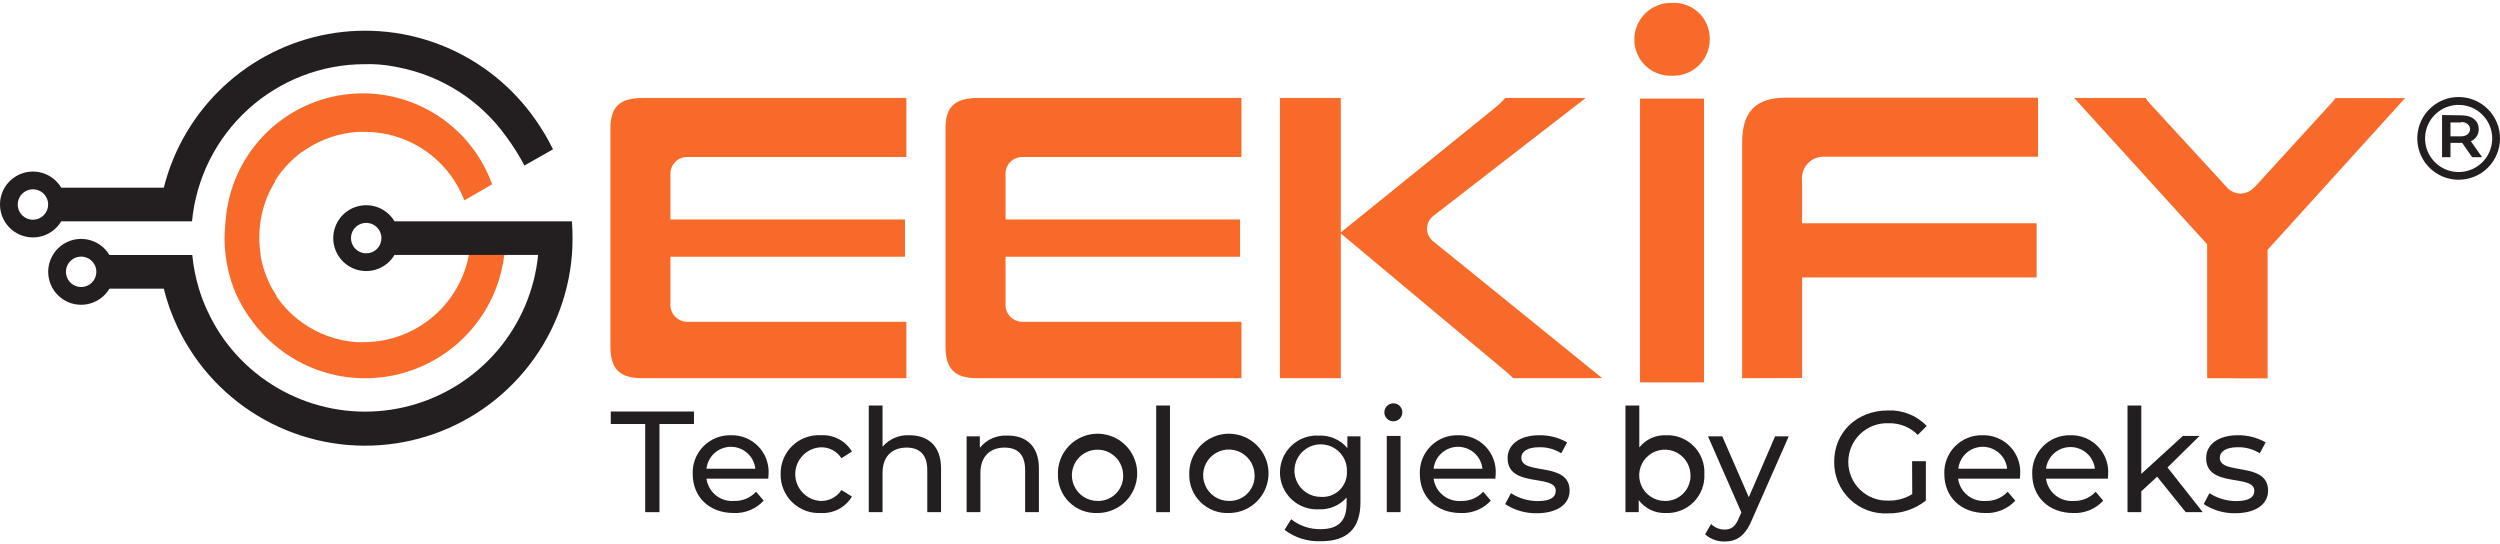 <svg width="248" height="54" viewBox="0 0 248 54" fill="none" xmlns="http://www.w3.org/2000/svg">
<path d="M64.003 42.062H60.588V40.822H68.842V42.062H65.42V50.806H64.003V42.062Z" fill="#231F20"/>
<path d="M76.212 47.483H70.083C70.17 48.131 70.502 48.721 71.011 49.133C71.519 49.544 72.166 49.744 72.818 49.693C73.227 49.707 73.633 49.633 74.01 49.475C74.386 49.317 74.724 49.08 75.001 48.779L75.759 49.665C75.381 50.075 74.918 50.396 74.403 50.608C73.888 50.82 73.332 50.916 72.776 50.891C70.338 50.891 68.716 49.275 68.716 47.022C68.695 46.516 68.779 46.011 68.962 45.539C69.144 45.067 69.421 44.637 69.777 44.276C70.132 43.916 70.558 43.632 71.027 43.442C71.497 43.253 72.001 43.162 72.507 43.175C73.014 43.161 73.519 43.253 73.989 43.446C74.459 43.638 74.883 43.927 75.235 44.293C75.586 44.66 75.857 45.095 76.031 45.572C76.204 46.05 76.275 46.558 76.241 47.065C76.241 47.185 76.227 47.355 76.212 47.483ZM70.083 46.498H74.93C74.865 45.9 74.582 45.348 74.135 44.946C73.687 44.545 73.108 44.323 72.507 44.323C71.906 44.323 71.326 44.545 70.879 44.946C70.431 45.348 70.148 45.9 70.083 46.498Z" fill="#231F20"/>
<path d="M77.44 47.023C77.43 46.502 77.527 45.985 77.725 45.504C77.924 45.023 78.22 44.589 78.594 44.227C78.969 43.866 79.414 43.586 79.902 43.405C80.39 43.224 80.91 43.146 81.43 43.175C82.042 43.138 82.652 43.269 83.195 43.554C83.739 43.838 84.194 44.266 84.512 44.791L83.47 45.457C83.251 45.113 82.947 44.832 82.586 44.642C82.226 44.452 81.822 44.359 81.415 44.373C80.733 44.408 80.091 44.703 79.621 45.199C79.151 45.694 78.888 46.35 78.888 47.033C78.888 47.716 79.151 48.373 79.621 48.868C80.091 49.363 80.733 49.658 81.415 49.694C81.822 49.705 82.225 49.611 82.585 49.421C82.945 49.231 83.25 48.952 83.47 48.61L84.512 49.261C84.195 49.788 83.74 50.217 83.197 50.504C82.654 50.792 82.043 50.925 81.43 50.891C80.909 50.919 80.388 50.838 79.899 50.655C79.411 50.472 78.966 50.19 78.591 49.827C78.217 49.464 77.921 49.027 77.723 48.545C77.525 48.062 77.429 47.544 77.44 47.023Z" fill="#231F20"/>
<path d="M93.352 46.456V50.806H91.985V46.611C91.985 45.131 91.241 44.401 89.944 44.401C88.492 44.401 87.549 45.272 87.549 46.909V50.806H86.182V40.227H87.549V44.316C87.876 43.934 88.287 43.633 88.748 43.435C89.21 43.237 89.712 43.148 90.213 43.175C92.055 43.175 93.352 44.231 93.352 46.456Z" fill="#231F20"/>
<path d="M103.059 46.455V50.806H101.692V46.611C101.692 45.13 100.983 44.401 99.651 44.401C98.234 44.401 97.256 45.272 97.256 46.909V50.806H95.889V43.281H97.2V44.422C97.524 44.018 97.94 43.697 98.413 43.486C98.886 43.276 99.403 43.181 99.92 43.21C101.762 43.175 103.059 44.231 103.059 46.455Z" fill="#231F20"/>
<path d="M104.945 47.022C104.932 46.242 105.152 45.475 105.576 44.82C106.001 44.165 106.61 43.651 107.328 43.344C108.045 43.036 108.838 42.949 109.605 43.094C110.372 43.238 111.078 43.608 111.635 44.155C112.191 44.702 112.572 45.403 112.729 46.167C112.886 46.932 112.812 47.726 112.516 48.448C112.22 49.17 111.717 49.788 111.069 50.223C110.421 50.658 109.658 50.891 108.877 50.891C108.36 50.914 107.844 50.831 107.36 50.646C106.876 50.461 106.436 50.177 106.067 49.814C105.698 49.451 105.408 49.016 105.215 48.535C105.022 48.055 104.93 47.54 104.945 47.022ZM111.414 47.022C111.389 46.525 111.219 46.046 110.924 45.645C110.63 45.243 110.224 44.937 109.757 44.764C109.29 44.591 108.783 44.559 108.298 44.672C107.813 44.785 107.372 45.037 107.029 45.398C106.686 45.759 106.457 46.213 106.369 46.703C106.282 47.193 106.34 47.698 106.537 48.155C106.734 48.612 107.06 49.002 107.476 49.275C107.892 49.549 108.38 49.694 108.877 49.693C109.225 49.702 109.57 49.638 109.891 49.505C110.211 49.372 110.501 49.174 110.74 48.922C110.979 48.67 111.162 48.371 111.279 48.044C111.395 47.716 111.441 47.368 111.414 47.022Z" fill="#231F20"/>
<path d="M114.693 40.227H116.061V50.806H114.693V40.227Z" fill="#231F20"/>
<path d="M117.974 47.022C117.962 46.242 118.181 45.475 118.606 44.82C119.03 44.165 119.64 43.651 120.357 43.344C121.074 43.036 121.867 42.949 122.634 43.094C123.401 43.238 124.108 43.608 124.664 44.155C125.22 44.702 125.601 45.403 125.758 46.167C125.915 46.932 125.841 47.726 125.545 48.448C125.25 49.17 124.746 49.788 124.098 50.223C123.45 50.658 122.687 50.891 121.907 50.891C121.389 50.914 120.873 50.831 120.389 50.646C119.906 50.461 119.466 50.177 119.096 49.814C118.727 49.451 118.437 49.016 118.244 48.535C118.051 48.055 117.959 47.54 117.974 47.022ZM124.45 47.022C124.427 46.523 124.257 46.042 123.963 45.639C123.668 45.235 123.262 44.927 122.793 44.752C122.325 44.578 121.816 44.545 121.33 44.657C120.843 44.769 120.4 45.022 120.055 45.383C119.711 45.745 119.48 46.2 119.392 46.692C119.304 47.184 119.362 47.69 119.559 48.149C119.756 48.608 120.084 48.999 120.501 49.274C120.918 49.548 121.407 49.694 121.907 49.693C122.254 49.703 122.6 49.64 122.922 49.508C123.244 49.375 123.534 49.176 123.774 48.925C124.014 48.673 124.198 48.373 124.314 48.045C124.431 47.718 124.477 47.369 124.45 47.022Z" fill="#231F20"/>
<path d="M134.957 43.282V49.814C134.957 52.478 133.597 53.69 131.032 53.69C129.735 53.745 128.46 53.347 127.425 52.563L128.084 51.508C128.91 52.161 129.936 52.509 130.989 52.493C132.775 52.493 133.582 51.664 133.582 49.956V49.354C133.245 49.739 132.825 50.044 132.354 50.246C131.884 50.449 131.374 50.543 130.862 50.523C130.362 50.554 129.862 50.483 129.391 50.313C128.921 50.143 128.49 49.879 128.125 49.536C127.761 49.194 127.47 48.78 127.272 48.321C127.073 47.862 126.971 47.367 126.971 46.867C126.971 46.367 127.073 45.872 127.272 45.413C127.47 44.953 127.761 44.54 128.125 44.197C128.49 43.855 128.921 43.59 129.391 43.421C129.862 43.251 130.362 43.18 130.862 43.211C131.392 43.19 131.92 43.291 132.405 43.506C132.89 43.721 133.32 44.044 133.66 44.451V43.282H134.957ZM133.618 46.824C133.646 46.303 133.518 45.785 133.248 45.338C132.979 44.891 132.582 44.535 132.109 44.316C131.635 44.097 131.107 44.025 130.592 44.11C130.077 44.194 129.599 44.431 129.22 44.791C128.841 45.15 128.579 45.614 128.467 46.124C128.356 46.634 128.399 47.165 128.593 47.65C128.786 48.134 129.121 48.55 129.553 48.842C129.986 49.135 130.496 49.291 131.017 49.29C131.354 49.316 131.692 49.271 132.011 49.158C132.329 49.045 132.62 48.867 132.865 48.634C133.11 48.402 133.303 48.121 133.433 47.809C133.563 47.497 133.626 47.162 133.618 46.824Z" fill="#231F20"/>
<path d="M137.326 40.908C137.326 40.787 137.35 40.668 137.397 40.557C137.444 40.446 137.513 40.345 137.6 40.261C137.686 40.177 137.789 40.111 137.901 40.068C138.014 40.024 138.134 40.004 138.254 40.008C138.429 40.015 138.598 40.073 138.74 40.175C138.882 40.276 138.99 40.418 139.053 40.581C139.115 40.744 139.128 40.922 139.091 41.093C139.053 41.263 138.966 41.419 138.84 41.541C138.715 41.662 138.556 41.745 138.385 41.777C138.213 41.809 138.036 41.791 137.874 41.724C137.713 41.656 137.575 41.543 137.478 41.398C137.38 41.253 137.328 41.082 137.326 40.908ZM137.567 43.246H138.935V50.806H137.567V43.246Z" fill="#231F20"/>
<path d="M148.343 47.483H142.214C142.301 48.131 142.633 48.721 143.142 49.133C143.65 49.544 144.297 49.744 144.949 49.693C145.357 49.707 145.764 49.633 146.14 49.475C146.517 49.317 146.855 49.08 147.132 48.779L147.89 49.665C147.512 50.075 147.049 50.396 146.534 50.608C146.019 50.82 145.463 50.916 144.907 50.891C142.469 50.891 140.847 49.275 140.847 47.022C140.826 46.516 140.91 46.011 141.092 45.539C141.275 45.067 141.552 44.637 141.908 44.276C142.263 43.916 142.689 43.632 143.158 43.442C143.628 43.253 144.131 43.162 144.638 43.175C145.145 43.161 145.65 43.253 146.12 43.446C146.59 43.638 147.014 43.927 147.365 44.293C147.717 44.66 147.988 45.095 148.162 45.572C148.335 46.05 148.406 46.558 148.372 47.065C148.372 47.185 148.357 47.355 148.343 47.483ZM142.214 46.498H147.061C146.996 45.9 146.713 45.348 146.266 44.946C145.818 44.545 145.238 44.323 144.638 44.323C144.037 44.323 143.457 44.545 143.009 44.946C142.562 45.348 142.279 45.9 142.214 46.498Z" fill="#231F20"/>
<path d="M149.314 50.005L149.888 48.921C150.677 49.434 151.597 49.707 152.538 49.708C153.807 49.708 154.331 49.318 154.331 48.68C154.331 46.98 149.555 48.453 149.555 45.442C149.555 44.089 150.767 43.175 152.708 43.175C153.671 43.163 154.62 43.407 155.458 43.883L154.877 44.967C154.224 44.556 153.465 44.347 152.694 44.365C151.497 44.365 150.916 44.812 150.916 45.407C150.916 47.192 155.706 45.733 155.706 48.673C155.706 50.041 154.444 50.912 152.439 50.912C151.33 50.932 150.24 50.616 149.314 50.005Z" fill="#231F20"/>
<path d="M169.074 47.023C169.099 47.533 169.019 48.044 168.837 48.521C168.655 48.999 168.375 49.434 168.016 49.798C167.657 50.162 167.226 50.447 166.75 50.635C166.275 50.823 165.765 50.91 165.254 50.891C164.735 50.912 164.219 50.807 163.749 50.583C163.28 50.36 162.873 50.025 162.562 49.609V50.806H161.244V40.227H162.619V44.387C162.932 43.992 163.334 43.677 163.792 43.467C164.25 43.257 164.751 43.157 165.254 43.175C165.764 43.153 166.273 43.237 166.749 43.423C167.224 43.609 167.655 43.892 168.015 44.254C168.375 44.616 168.654 45.05 168.837 45.526C169.019 46.003 169.1 46.513 169.074 47.023ZM167.692 47.023C167.667 46.526 167.497 46.047 167.203 45.646C166.909 45.245 166.504 44.939 166.038 44.766C165.572 44.593 165.066 44.56 164.581 44.671C164.096 44.783 163.655 45.034 163.312 45.393C162.968 45.753 162.738 46.205 162.649 46.694C162.56 47.184 162.616 47.688 162.811 48.146C163.005 48.603 163.33 48.994 163.744 49.269C164.158 49.544 164.644 49.692 165.141 49.694C165.489 49.704 165.835 49.64 166.157 49.508C166.479 49.376 166.77 49.177 167.01 48.925C167.251 48.673 167.436 48.374 167.553 48.046C167.671 47.718 167.718 47.37 167.692 47.023Z" fill="#231F20"/>
<path d="M177.444 43.281L173.78 51.592C173.114 53.193 172.243 53.718 171.088 53.718C170.375 53.734 169.681 53.481 169.146 53.009L169.735 51.982C170.096 52.337 170.582 52.535 171.088 52.534C171.74 52.534 172.158 52.237 172.505 51.365L172.746 50.841L169.43 43.281H170.847L173.483 49.325L176.09 43.281H177.444Z" fill="#231F20"/>
<path d="M189.68 45.754H191.047V49.658C189.972 50.504 188.638 50.952 187.271 50.926C186.58 50.962 185.89 50.856 185.242 50.615C184.595 50.374 184.003 50.002 183.505 49.524C183.006 49.045 182.611 48.469 182.343 47.832C182.076 47.194 181.942 46.509 181.95 45.818C181.95 42.87 184.203 40.716 187.299 40.716C188.01 40.686 188.72 40.808 189.381 41.073C190.042 41.338 190.639 41.741 191.132 42.254L190.247 43.14C189.869 42.761 189.417 42.462 188.92 42.264C188.423 42.065 187.891 41.97 187.356 41.985C186.838 41.962 186.321 42.045 185.836 42.228C185.351 42.411 184.908 42.69 184.534 43.048C184.16 43.407 183.862 43.837 183.659 44.314C183.455 44.79 183.35 45.303 183.35 45.821C183.35 46.34 183.455 46.852 183.659 47.329C183.862 47.806 184.16 48.236 184.534 48.595C184.908 48.953 185.351 49.232 185.836 49.415C186.321 49.598 186.838 49.68 187.356 49.658C188.182 49.678 188.995 49.454 189.694 49.013L189.68 45.754Z" fill="#231F20"/>
<path d="M200.372 47.483H194.244C194.33 48.131 194.662 48.721 195.171 49.133C195.68 49.544 196.326 49.744 196.979 49.693C197.387 49.707 197.793 49.633 198.17 49.475C198.546 49.317 198.884 49.08 199.161 48.779L199.919 49.665C199.541 50.075 199.079 50.396 198.563 50.608C198.048 50.82 197.493 50.916 196.936 50.891C194.499 50.891 192.876 49.275 192.876 47.022C192.856 46.516 192.939 46.011 193.122 45.539C193.304 45.067 193.582 44.637 193.937 44.276C194.292 43.916 194.718 43.632 195.188 43.442C195.657 43.253 196.161 43.162 196.667 43.175C197.174 43.161 197.679 43.253 198.149 43.446C198.619 43.638 199.043 43.927 199.395 44.293C199.746 44.66 200.018 45.095 200.191 45.572C200.364 46.05 200.436 46.558 200.401 47.065C200.401 47.185 200.387 47.355 200.372 47.483ZM194.244 46.498H199.111C199.047 45.9 198.763 45.348 198.316 44.946C197.869 44.545 197.289 44.323 196.688 44.323C196.087 44.323 195.507 44.545 195.06 44.946C194.613 45.348 194.33 45.9 194.265 46.498H194.244Z" fill="#231F20"/>
<path d="M209.1 47.483H202.964C203.052 48.132 203.386 48.722 203.896 49.133C204.405 49.544 205.053 49.745 205.706 49.693C206.114 49.707 206.52 49.633 206.897 49.475C207.274 49.317 207.612 49.08 207.888 48.779L208.639 49.665C208.263 50.075 207.802 50.397 207.288 50.609C206.774 50.821 206.219 50.917 205.664 50.891C203.226 50.891 201.597 49.275 201.597 47.022C201.577 46.516 201.661 46.012 201.844 45.54C202.027 45.068 202.305 44.639 202.66 44.279C203.015 43.918 203.44 43.634 203.909 43.444C204.378 43.255 204.881 43.163 205.387 43.175C205.895 43.161 206.4 43.253 206.87 43.446C207.34 43.638 207.765 43.927 208.117 44.293C208.47 44.659 208.741 45.095 208.915 45.572C209.09 46.049 209.162 46.558 209.128 47.065C209.128 47.185 209.114 47.355 209.1 47.483ZM202.964 46.498H207.818C207.746 45.905 207.459 45.358 207.012 44.962C206.565 44.566 205.988 44.347 205.391 44.347C204.793 44.347 204.217 44.566 203.769 44.962C203.322 45.358 203.036 45.905 202.964 46.498Z" fill="#231F20"/>
<path d="M213.989 47.285L212.416 48.737V50.806H211.049V40.227H212.416V47.008L216.54 43.246H218.191L215.017 46.371L218.51 50.806H216.823L213.989 47.285Z" fill="#231F20"/>
<path d="M218.609 50.005L219.176 48.921C219.968 49.433 220.89 49.706 221.833 49.708C223.102 49.708 223.626 49.318 223.626 48.68C223.626 46.98 218.85 48.453 218.85 45.442C218.85 44.089 220.062 43.175 222.003 43.175C222.966 43.163 223.915 43.407 224.752 43.883L224.171 44.967C223.519 44.557 222.76 44.348 221.989 44.365C220.792 44.365 220.204 44.812 220.204 45.407C220.204 47.192 224.993 45.733 224.993 48.673C224.993 50.041 223.739 50.912 221.734 50.912C220.625 50.933 219.535 50.617 218.609 50.005Z" fill="#231F20"/>
<path d="M63.729 37.52C61.476 37.52 60.555 36.614 60.555 34.389V12.714C60.555 10.589 61.49 9.717 63.772 9.717H89.91V15.577H68.235C68.002 15.566 67.769 15.605 67.551 15.691C67.334 15.777 67.137 15.908 66.974 16.075C66.811 16.242 66.685 16.442 66.604 16.662C66.523 16.881 66.49 17.115 66.507 17.348V21.77H89.775V25.468H66.507V30.109C66.487 30.345 66.518 30.582 66.597 30.805C66.676 31.028 66.801 31.232 66.965 31.403C67.128 31.575 67.326 31.709 67.544 31.799C67.763 31.889 67.999 31.931 68.235 31.923H89.91V37.52H63.729Z" fill="#F76A2A"/>
<path d="M96.971 37.52C94.718 37.52 93.797 36.614 93.797 34.389V12.714C93.797 10.589 94.732 9.717 97.021 9.717H123.152V15.577H101.477C101.244 15.566 101.011 15.605 100.794 15.691C100.576 15.777 100.379 15.908 100.216 16.075C100.053 16.242 99.927 16.442 99.846 16.662C99.766 16.881 99.732 17.115 99.749 17.348V21.77H123.017V25.468H99.749V30.109C99.73 30.345 99.76 30.582 99.84 30.805C99.918 31.028 100.044 31.232 100.207 31.403C100.37 31.575 100.568 31.709 100.787 31.799C101.006 31.889 101.241 31.931 101.477 31.923H123.152V37.52H96.971Z" fill="#F76A2A"/>
<path d="M150.112 37.52C149.754 37.163 149.376 36.827 148.978 36.514L133.007 23.158V37.52H126.971V9.717H133.007V23.059L148.269 10.723C148.651 10.416 149.009 10.079 149.339 9.717H157.303L142.19 21.415C141.995 21.564 141.837 21.756 141.728 21.976C141.619 22.196 141.562 22.438 141.562 22.684C141.562 22.929 141.619 23.171 141.728 23.391C141.837 23.611 141.995 23.803 142.19 23.952L158.94 37.513L150.112 37.52Z" fill="#F76A2A"/>
<path d="M172.822 37.52V14.139C172.822 11.063 174.168 9.689 177.187 9.689H202.17V15.549H181.027C180.717 15.527 180.407 15.574 180.117 15.685C179.827 15.797 179.566 15.971 179.35 16.194C179.135 16.418 178.971 16.686 178.87 16.979C178.769 17.273 178.734 17.585 178.767 17.894V22.145H202.035V27.523H178.767V37.499L172.822 37.52Z" fill="#F76A2A"/>
<path d="M218.951 37.52V24.235L205.758 9.717H212.843C213.007 9.973 213.197 10.21 213.41 10.426L220.921 18.595C221.088 18.785 221.294 18.938 221.525 19.042C221.756 19.146 222.006 19.2 222.26 19.2C222.513 19.2 222.764 19.146 222.994 19.042C223.225 18.938 223.431 18.785 223.599 18.595H223.634L231.081 10.44C231.299 10.221 231.498 9.984 231.676 9.731H238.585L224.945 24.781V37.535L218.951 37.52Z" fill="#F76A2A"/>
<path d="M165.866 7.514C166.357 7.531 166.847 7.448 167.305 7.27C167.763 7.092 168.18 6.822 168.53 6.477C168.88 6.132 169.156 5.72 169.342 5.264C169.527 4.809 169.617 4.321 169.607 3.83C169.608 3.347 169.51 2.87 169.32 2.426C169.13 1.983 168.851 1.583 168.5 1.252C168.15 0.92 167.736 0.663 167.283 0.497C166.83 0.331 166.348 0.26 165.866 0.287C165.381 0.273 164.897 0.356 164.444 0.532C163.991 0.708 163.578 0.972 163.229 1.311C162.881 1.649 162.603 2.054 162.414 2.501C162.224 2.948 162.126 3.429 162.125 3.915C162.124 4.4 162.221 4.88 162.41 5.327C162.599 5.773 162.877 6.177 163.227 6.513C163.576 6.85 163.99 7.112 164.444 7.284C164.898 7.456 165.381 7.534 165.866 7.514Z" fill="#F76A2A"/>
<path d="M169.04 9.782H162.691V37.932H169.04V9.782Z" fill="#F76A2A"/>
<path fill-rule="evenodd" clip-rule="evenodd" d="M53.15 11.921C50.899 8.668 47.758 6.132 44.103 4.617C40.449 3.101 36.435 2.671 32.542 3.378C28.649 4.084 25.042 5.897 22.153 8.6C19.263 11.302 17.214 14.78 16.249 18.617H6.074C5.709 18.002 5.151 17.524 4.488 17.256C3.824 16.988 3.091 16.946 2.401 17.136C1.711 17.325 1.103 17.736 0.669 18.305C0.235 18.874 0 19.57 0 20.285C0 21.001 0.235 21.697 0.669 22.266C1.103 22.835 1.711 23.246 2.401 23.435C3.091 23.625 3.824 23.582 4.488 23.315C5.151 23.047 5.709 22.569 6.074 21.954H19.048C19.455 17.685 21.441 13.721 24.616 10.838C27.791 7.956 31.927 6.361 36.216 6.366C37.195 6.337 38.174 6.418 39.135 6.607L39.468 6.671C43.816 7.503 47.676 9.98 50.245 13.586C50.909 14.484 51.504 15.432 52.023 16.42L54.858 14.812C54.367 13.804 53.796 12.837 53.15 11.921ZM3.269 21.798C2.97 21.798 2.678 21.71 2.43 21.544C2.182 21.378 1.988 21.142 1.874 20.867C1.76 20.591 1.73 20.287 1.788 19.995C1.847 19.702 1.99 19.433 2.201 19.222C2.412 19.011 2.681 18.867 2.974 18.809C3.267 18.751 3.57 18.78 3.846 18.895C4.122 19.009 4.358 19.202 4.523 19.451C4.689 19.699 4.778 19.991 4.778 20.289C4.776 20.689 4.616 21.072 4.334 21.354C4.051 21.637 3.668 21.796 3.269 21.798Z" fill="#231F20"/>
<path fill-rule="evenodd" clip-rule="evenodd" d="M50.024 25.291C49.884 26.433 49.606 27.554 49.195 28.629C48.3 30.943 46.803 32.976 44.858 34.517C42.913 36.057 40.592 37.05 38.134 37.391C35.676 37.732 33.172 37.41 30.881 36.457C28.59 35.504 26.596 33.956 25.104 31.973C24.419 31.092 23.843 30.131 23.39 29.11C23.326 28.962 23.262 28.813 23.206 28.657C22.791 27.584 22.512 26.462 22.377 25.32C22.244 24.211 22.244 23.091 22.377 21.983C22.587 18.857 23.867 15.9 26.002 13.607C28.136 11.315 30.994 9.827 34.096 9.393C37.198 8.959 40.354 9.606 43.036 11.225C45.717 12.844 47.759 15.337 48.819 18.284L48.189 18.645L46.063 19.878C45.9 19.456 45.711 19.044 45.496 18.645C45.182 18.058 44.812 17.503 44.391 16.987C43.401 15.766 42.15 14.782 40.73 14.107C39.311 13.431 37.758 13.082 36.186 13.083H35.825H35.669H35.477C33.64 13.205 31.866 13.806 30.334 14.826L30.234 14.897L30.178 14.94L30.107 14.982L30.022 15.046H29.979C28.945 15.804 28.057 16.742 27.358 17.816L27.287 17.922V17.972V18.029C27.173 18.206 27.074 18.383 26.968 18.567C26.419 19.592 26.043 20.701 25.855 21.848V21.904C25.678 23.01 25.678 24.136 25.855 25.242V25.277V25.412C26.053 26.506 26.421 27.563 26.947 28.544C27.053 28.742 27.166 28.926 27.28 29.11L27.365 29.245L27.428 29.344V29.401C28.075 30.349 28.874 31.182 29.795 31.867L29.901 31.945L29.986 32.008C31.578 33.144 33.455 33.814 35.407 33.943H36.115C38.628 33.932 41.056 33.032 42.968 31.401C44.88 29.771 46.152 27.516 46.559 25.036L50.024 25.291Z" fill="#F76A2A"/>
<path fill-rule="evenodd" clip-rule="evenodd" d="M56.734 21.954H39.134C38.768 21.339 38.211 20.861 37.547 20.593C36.883 20.326 36.15 20.284 35.46 20.473C34.77 20.663 34.162 21.073 33.728 21.642C33.294 22.212 33.059 22.907 33.059 23.623C33.059 24.338 33.294 25.034 33.728 25.603C34.162 26.172 34.77 26.583 35.46 26.773C36.15 26.962 36.883 26.92 37.547 26.652C38.211 26.385 38.768 25.907 39.134 25.291H53.382C53.035 28.779 51.633 32.077 49.365 34.748C47.096 37.42 44.068 39.337 40.684 40.245C37.299 41.152 33.718 41.008 30.417 39.83C27.116 38.652 24.252 36.498 22.206 33.652C21.558 32.746 21 31.777 20.541 30.761C20.221 30.073 19.951 29.363 19.734 28.636C19.405 27.548 19.184 26.43 19.075 25.299H10.856C10.49 24.683 9.933 24.205 9.269 23.938C8.606 23.67 7.872 23.628 7.182 23.817C6.492 24.007 5.884 24.418 5.45 24.987C5.016 25.556 4.781 26.252 4.781 26.967C4.781 27.683 5.016 28.378 5.45 28.947C5.884 29.517 6.492 29.927 7.182 30.117C7.872 30.306 8.606 30.264 9.269 29.997C9.933 29.729 10.49 29.251 10.856 28.636H16.248C16.572 29.949 17.028 31.226 17.608 32.448C18.089 33.454 18.648 34.42 19.28 35.339C21.696 38.83 25.132 41.489 29.117 42.951C33.102 44.414 37.443 44.609 41.543 43.51C45.644 42.411 49.304 40.071 52.024 36.811C54.743 33.551 56.388 29.53 56.734 25.299C56.776 24.753 56.797 24.193 56.797 23.634C56.797 23.074 56.776 22.507 56.734 21.954ZM36.328 25.128C36.029 25.128 35.737 25.04 35.489 24.874C35.24 24.707 35.047 24.471 34.933 24.195C34.819 23.919 34.789 23.615 34.848 23.322C34.907 23.029 35.051 22.76 35.263 22.55C35.475 22.339 35.745 22.196 36.038 22.138C36.331 22.081 36.635 22.112 36.91 22.227C37.186 22.342 37.421 22.537 37.586 22.786C37.751 23.035 37.838 23.328 37.837 23.626C37.837 23.824 37.798 24.02 37.722 24.203C37.646 24.386 37.535 24.552 37.395 24.691C37.254 24.831 37.088 24.941 36.905 25.016C36.722 25.091 36.526 25.129 36.328 25.128ZM8.05 28.473C7.75 28.473 7.458 28.384 7.209 28.217C6.961 28.05 6.767 27.813 6.654 27.536C6.54 27.259 6.511 26.955 6.571 26.661C6.631 26.368 6.777 26.099 6.99 25.889C7.204 25.679 7.474 25.537 7.769 25.481C8.063 25.425 8.367 25.458 8.642 25.576C8.918 25.693 9.152 25.89 9.315 26.141C9.478 26.392 9.563 26.686 9.559 26.985C9.553 27.381 9.392 27.76 9.11 28.038C8.827 28.317 8.446 28.473 8.05 28.473Z" fill="#231F20"/>
<path d="M244.158 11.44C245.299 11.44 245.894 12.042 245.894 12.815C245.896 13.069 245.824 13.318 245.685 13.531C245.546 13.744 245.348 13.911 245.114 14.012L246.22 15.592H245.235L244.25 14.175H243.088V15.592H242.252V11.412L244.158 11.44ZM244.158 12.149H243.088V13.523H244.158C244.732 13.523 245.029 13.169 245.029 12.815C245.029 12.46 244.732 12.106 244.158 12.106V12.149Z" fill="#231F20"/>
<path d="M243.897 17.83C243.086 17.83 242.293 17.59 241.618 17.139C240.944 16.688 240.418 16.047 240.107 15.298C239.797 14.548 239.715 13.723 239.874 12.928C240.032 12.132 240.423 11.401 240.997 10.827C241.57 10.253 242.301 9.863 243.097 9.704C243.893 9.546 244.718 9.627 245.467 9.938C246.217 10.248 246.858 10.774 247.308 11.449C247.759 12.123 248 12.917 248 13.728C248.001 14.267 247.895 14.801 247.689 15.299C247.484 15.797 247.181 16.25 246.8 16.631C246.419 17.012 245.967 17.314 245.468 17.52C244.97 17.726 244.436 17.831 243.897 17.83ZM243.897 10.405C243.238 10.405 242.594 10.6 242.047 10.967C241.499 11.333 241.072 11.853 240.82 12.462C240.568 13.071 240.503 13.741 240.632 14.387C240.761 15.034 241.079 15.627 241.545 16.092C242.012 16.558 242.606 16.874 243.252 17.002C243.899 17.13 244.568 17.063 245.177 16.81C245.785 16.556 246.305 16.129 246.67 15.58C247.035 15.031 247.229 14.387 247.228 13.728C247.226 12.846 246.874 12.001 246.25 11.378C245.625 10.755 244.779 10.405 243.897 10.405Z" fill="#231F20"/>
</svg>
